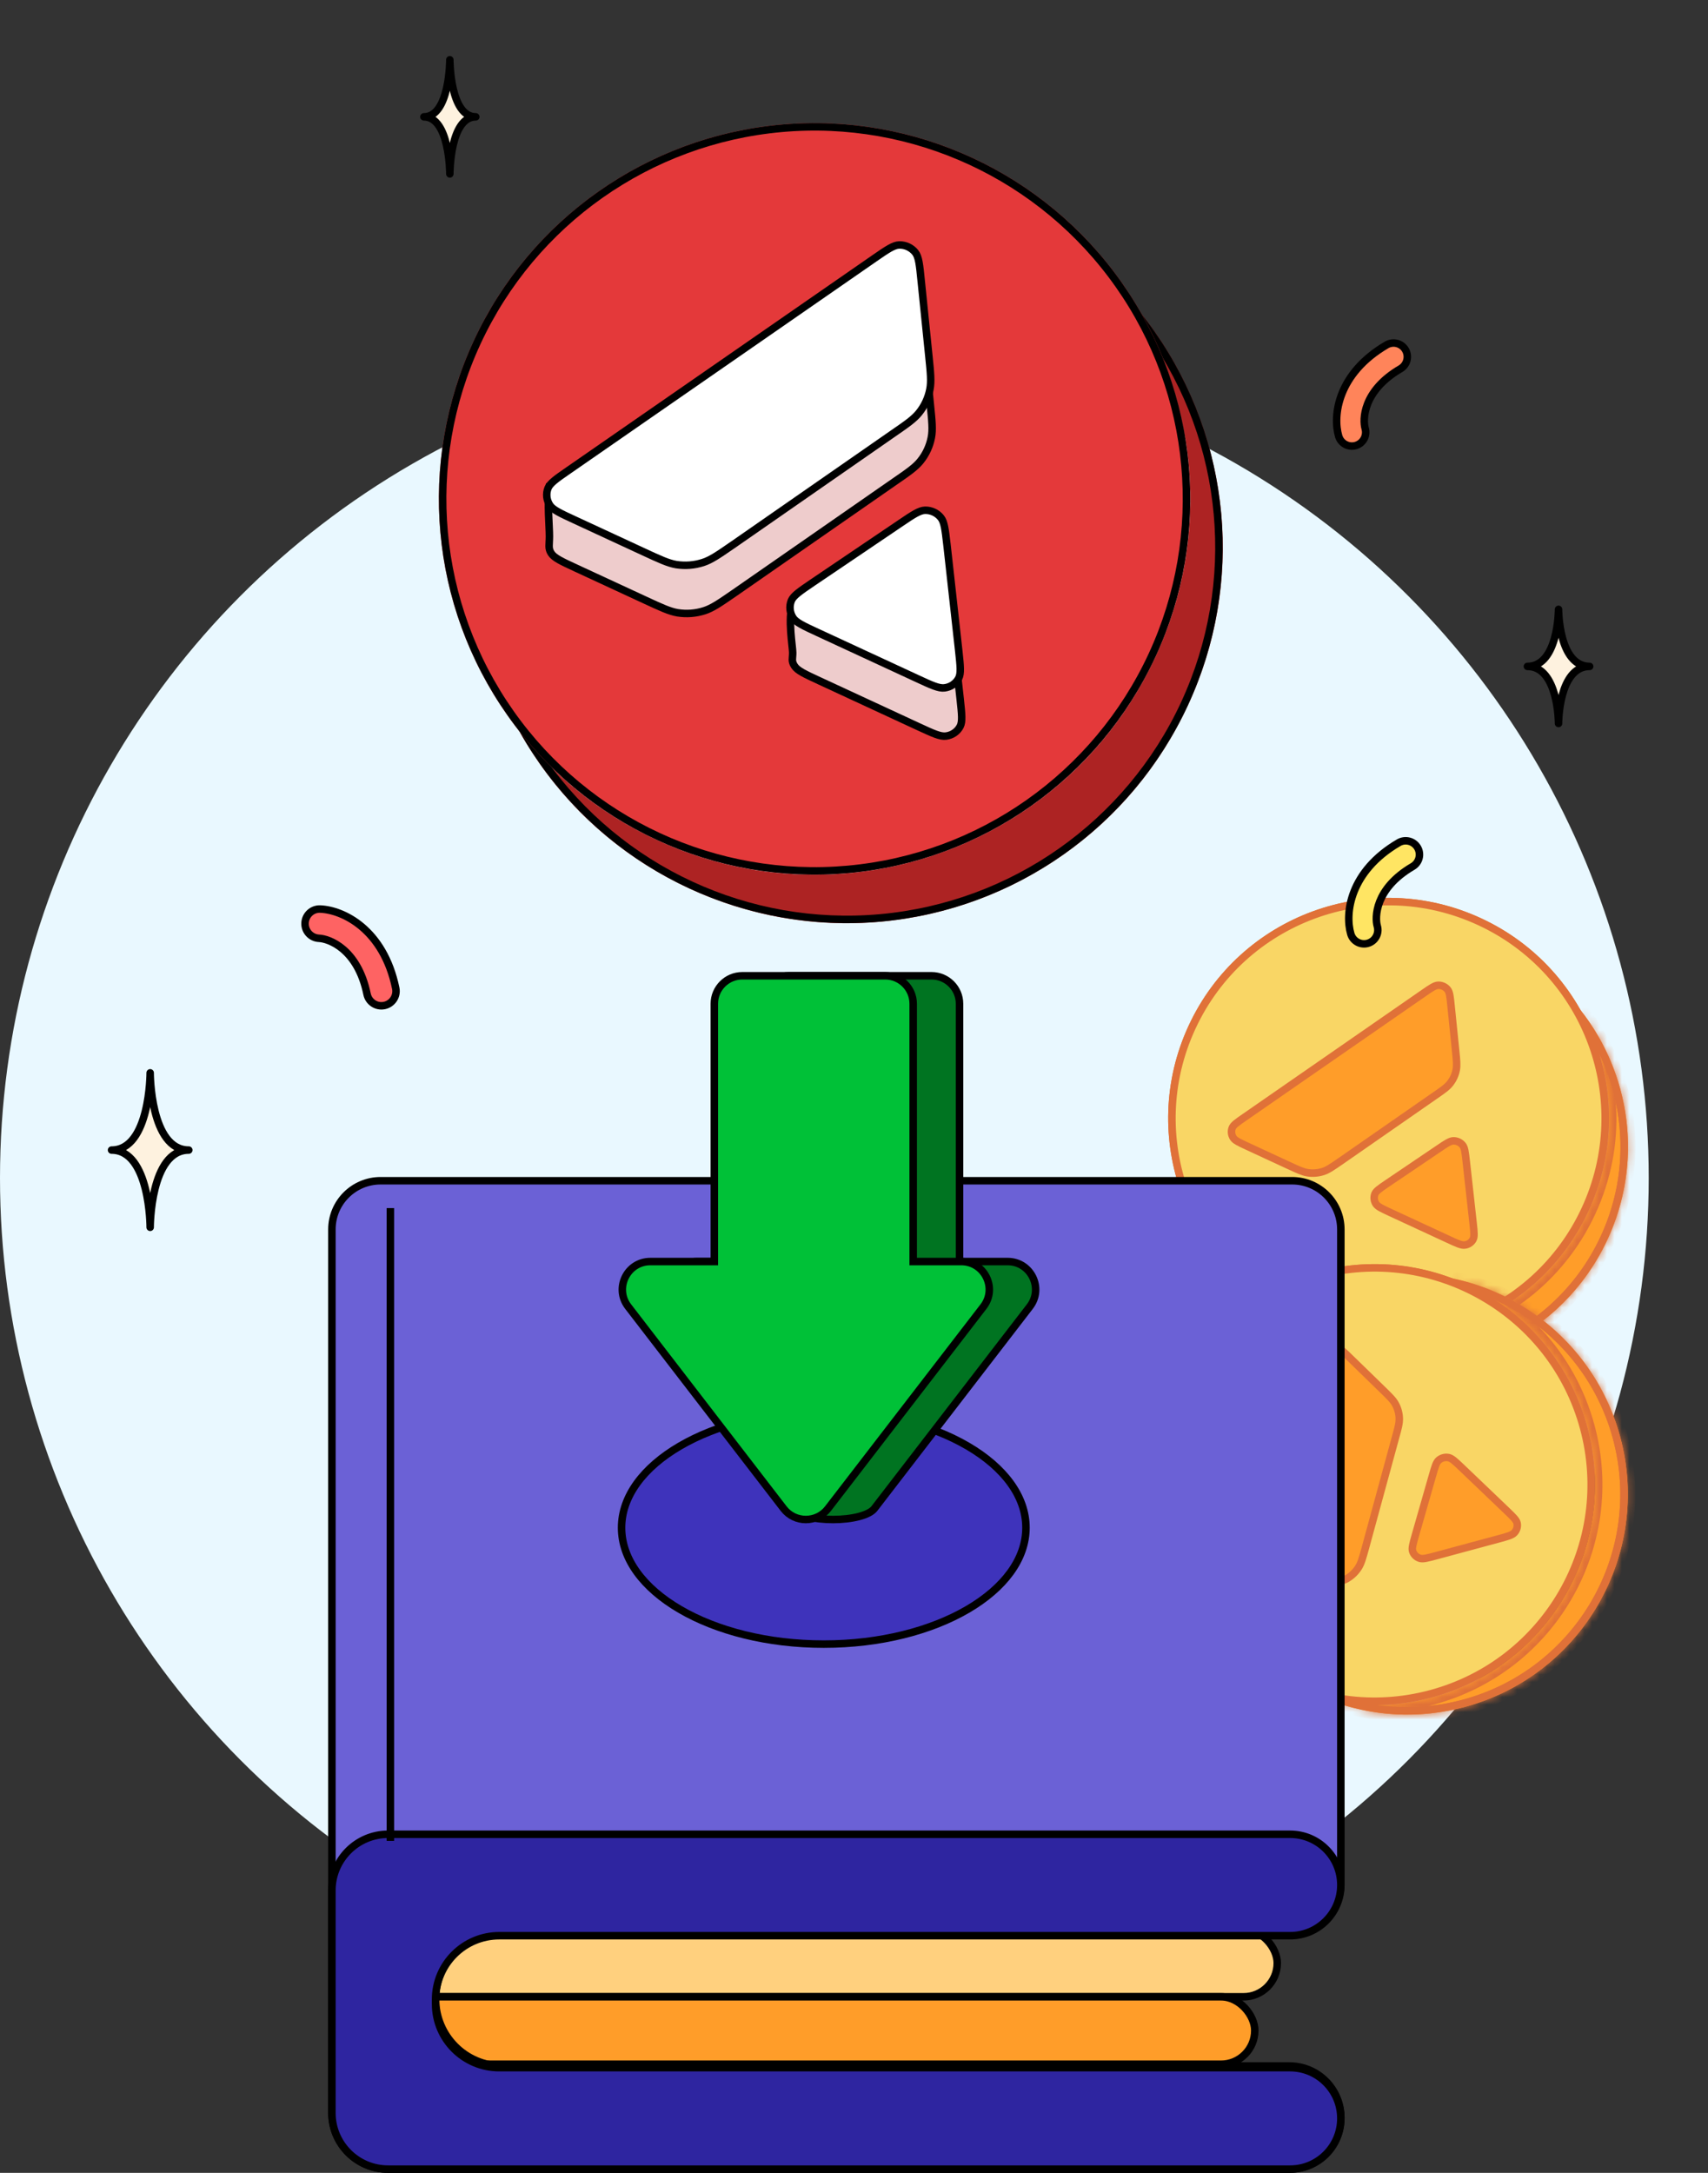 <svg width="228" height="290" viewBox="0 0 228 290" fill="none" xmlns="http://www.w3.org/2000/svg">
<rect x="0" y="0" width="228" height="290" fill="#333333" stroke="none"/>
<circle cx="110.043" cy="157.217" r="110.043" fill="#E9F8FF"/>
<mask id="path-2-inside-1_5114_5077" fill="white">
<path fill-rule="evenodd" clip-rule="evenodd" d="M172.998 175.941C187.739 182.767 205.222 176.351 212.048 161.61C216.177 152.695 215.461 142.776 210.989 134.818C217.629 143.243 219.404 155.008 214.588 165.408C207.762 180.148 190.279 186.564 175.539 179.738C169.714 177.041 165.189 172.679 162.268 167.48C165.039 170.997 168.658 173.931 172.998 175.941Z"/>
</mask>
<path fill-rule="evenodd" clip-rule="evenodd" d="M172.998 175.941C187.739 182.767 205.222 176.351 212.048 161.61C216.177 152.695 215.461 142.776 210.989 134.818C217.629 143.243 219.404 155.008 214.588 165.408C207.762 180.148 190.279 186.564 175.539 179.738C169.714 177.041 165.189 172.679 162.268 167.48C165.039 170.997 168.658 173.931 172.998 175.941Z" fill="#FF9D29"/>
<path d="M210.989 134.818L211.774 134.199L210.117 135.308L210.989 134.818ZM162.268 167.48L163.053 166.861L161.396 167.97L162.268 167.48ZM211.141 161.19C204.547 175.43 187.658 181.627 173.419 175.033L172.578 176.848C187.82 183.906 205.897 177.272 212.955 162.031L211.141 161.19ZM210.117 135.308C214.439 142.998 215.128 152.578 211.141 161.19L212.955 162.031C217.225 152.811 216.483 142.554 211.861 134.329L210.117 135.308ZM210.204 135.437C216.62 143.578 218.333 154.942 213.681 164.987L215.496 165.828C220.476 155.073 218.638 142.908 211.774 134.199L210.204 135.437ZM213.681 164.987C207.087 179.227 190.198 185.424 175.959 178.831L175.119 180.645C190.36 187.703 208.438 181.069 215.496 165.828L213.681 164.987ZM175.959 178.831C170.331 176.224 165.961 172.012 163.139 166.99L161.396 167.97C164.417 173.346 169.097 177.857 175.119 180.645L175.959 178.831ZM173.419 175.033C169.224 173.091 165.729 170.257 163.053 166.861L161.482 168.099C164.349 171.736 168.092 174.771 172.578 176.848L173.419 175.033Z" fill="#E07138" mask="url(#path-2-inside-1_5114_5077)"/>
<circle cx="187.899" cy="153.048" r="28.913" transform="rotate(24.848 187.899 153.048)" stroke="#E07138"/>
<circle cx="185.359" cy="149.251" r="28.413" transform="rotate(24.848 185.359 149.251)" fill="#EF4343" stroke="#E07138" stroke-width="2"/>
<circle cx="185.359" cy="149.251" r="28.913" transform="rotate(24.848 185.359 149.251)" fill="#F9D665" stroke="#E07138"/>
<path d="M166.572 153.016L171.978 155.52C173.251 156.109 173.887 156.404 174.526 156.515C175.231 156.624 175.946 156.57 176.62 156.353C177.238 156.155 177.796 155.771 178.896 155.013L178.897 155.013L178.929 154.991L191.483 146.268C192.592 145.506 193.145 145.12 193.539 144.628C193.968 144.096 194.262 143.462 194.39 142.791C194.509 142.177 194.441 141.508 194.307 140.189L193.702 134.262C193.581 133.035 193.517 132.419 193.237 132.073C192.936 131.7 192.47 131.485 191.991 131.496C191.546 131.506 191.035 131.856 190.021 132.558L166.152 149.098C165.15 149.789 164.649 150.135 164.489 150.535C164.32 150.97 164.369 151.458 164.631 151.861C164.875 152.23 165.436 152.49 166.572 153.016Z" fill="#FF9D29"/>
<path d="M193.375 165.428L185.629 161.841C184.487 161.312 183.912 161.046 183.674 160.679C183.412 160.277 183.367 159.782 183.535 159.347C183.694 158.951 184.195 158.61 185.198 157.929L185.198 157.929L185.222 157.913L192.056 153.293C193.062 152.611 193.566 152.275 194.005 152.261C194.483 152.25 194.942 152.462 195.243 152.835C195.516 153.172 195.583 153.749 195.716 154.89L195.716 154.892L195.727 154.985L196.638 163.191L196.64 163.208C196.644 163.242 196.647 163.277 196.651 163.311L196.651 163.311C196.774 164.456 196.837 165.04 196.642 165.409C196.426 165.822 196.013 166.104 195.536 166.164C195.093 166.224 194.518 165.957 193.375 165.428Z" fill="#FF9D29"/>
<path d="M166.572 153.016L171.978 155.52C173.251 156.109 173.887 156.404 174.526 156.515C175.231 156.624 175.946 156.57 176.62 156.353C177.238 156.155 177.796 155.771 178.896 155.013L178.897 155.013L178.929 154.991L191.483 146.268C192.592 145.506 193.145 145.12 193.539 144.628C193.968 144.096 194.262 143.462 194.39 142.791C194.509 142.177 194.441 141.508 194.307 140.189L193.702 134.262C193.581 133.035 193.517 132.419 193.237 132.073C192.936 131.7 192.47 131.485 191.991 131.496C191.546 131.506 191.035 131.856 190.021 132.558L166.152 149.098C165.15 149.789 164.649 150.135 164.489 150.535C164.32 150.97 164.369 151.458 164.631 151.861C164.875 152.23 165.436 152.49 166.572 153.016Z" stroke="#E07138"/>
<path d="M193.375 165.428L185.629 161.841C184.487 161.312 183.912 161.046 183.674 160.679C183.412 160.277 183.367 159.782 183.535 159.347C183.694 158.951 184.195 158.61 185.198 157.929L185.198 157.929L185.222 157.913L192.056 153.293C193.062 152.611 193.566 152.275 194.005 152.261C194.483 152.25 194.942 152.462 195.243 152.835C195.516 153.172 195.583 153.749 195.716 154.89L195.716 154.892L195.727 154.985L196.638 163.191L196.64 163.208C196.644 163.242 196.647 163.277 196.651 163.311L196.651 163.311C196.774 164.456 196.837 165.04 196.642 165.409C196.426 165.822 196.013 166.104 195.536 166.164C195.093 166.224 194.518 165.957 193.375 165.428Z" stroke="#E07138"/>
<mask id="path-8-inside-2_5114_5077" fill="white">
<path fill-rule="evenodd" clip-rule="evenodd" d="M191.151 226.533C206.834 222.301 216.117 206.157 211.885 190.473C209.326 180.989 202.41 173.845 193.874 170.616C204.372 172.812 213.285 180.69 216.27 191.754C220.502 207.437 211.219 223.581 195.536 227.814C189.337 229.486 183.066 229.048 177.487 226.937C181.871 227.854 186.531 227.78 191.151 226.533Z"/>
</mask>
<path fill-rule="evenodd" clip-rule="evenodd" d="M191.151 226.533C206.834 222.301 216.117 206.157 211.885 190.473C209.326 180.989 202.41 173.845 193.874 170.616C204.372 172.812 213.285 180.69 216.27 191.754C220.502 207.437 211.219 223.581 195.536 227.814C189.337 229.486 183.066 229.048 177.487 226.937C181.871 227.854 186.531 227.78 191.151 226.533Z" fill="#FF9D29"/>
<path d="M193.874 170.616L194.079 169.637L193.52 171.551L193.874 170.616ZM177.487 226.937L177.692 225.958L177.133 227.872L177.487 226.937ZM210.92 190.734C215.008 205.884 206.04 221.48 190.89 225.568L191.411 227.499C207.628 223.123 217.226 206.429 212.85 190.213L210.92 190.734ZM193.52 171.551C201.768 174.672 208.447 181.573 210.92 190.734L212.85 190.213C210.204 180.405 203.051 173.019 194.228 169.681L193.52 171.551ZM193.669 171.595C203.813 173.717 212.421 181.328 215.305 192.014L217.236 191.493C214.148 180.052 204.93 171.907 194.079 169.637L193.669 171.595ZM215.305 192.014C219.393 207.164 210.426 222.76 195.276 226.848L195.797 228.779C212.013 224.403 221.612 207.71 217.236 191.493L215.305 192.014ZM195.276 226.848C189.286 228.464 183.23 228.041 177.841 226.002L177.133 227.872C182.902 230.055 189.388 230.508 195.797 228.779L195.276 226.848ZM190.89 225.568C186.426 226.773 181.925 226.844 177.692 225.958L177.282 227.916C181.817 228.864 186.636 228.787 191.411 227.499L190.89 225.568Z" fill="#E07138" mask="url(#path-8-inside-2_5114_5077)"/>
<circle cx="187.874" cy="199.412" r="28.913" transform="rotate(-15.101 187.874 199.412)" stroke="#E07138"/>
<circle cx="183.489" cy="198.133" r="28.413" transform="rotate(-15.101 183.489 198.133)" fill="#EF4343" stroke="#E07138" stroke-width="2"/>
<circle cx="183.489" cy="198.133" r="28.913" transform="rotate(-15.101 183.489 198.133)" fill="#F9D665" stroke="#E07138"/>
<path d="M171.505 213.084L177.256 211.532C178.61 211.166 179.287 210.984 179.848 210.659C180.459 210.29 180.973 209.79 181.35 209.19C181.696 208.641 181.878 207.989 182.235 206.701L182.235 206.701L182.245 206.663L186.268 191.915C186.629 190.619 186.805 189.968 186.791 189.338C186.779 188.655 186.597 187.98 186.264 187.383C185.961 186.836 185.48 186.367 184.53 185.442L180.261 181.287C179.379 180.423 178.935 179.992 178.498 179.907C178.028 179.815 177.533 179.948 177.173 180.264C176.838 180.558 176.671 181.154 176.344 182.344L168.666 210.35C168.342 211.524 168.18 212.11 168.314 212.519C168.465 212.961 168.815 213.304 169.274 213.444C169.699 213.571 170.296 213.41 171.505 213.084Z" fill="#FF9D29"/>
<path d="M200.022 205.389L191.781 207.612C190.565 207.941 189.953 208.106 189.536 207.977C189.076 207.837 188.724 207.487 188.574 207.045C188.441 206.639 188.606 206.056 188.938 204.89L188.938 204.89L188.945 204.863L191.218 196.933C191.551 195.764 191.722 195.182 192.05 194.89C192.41 194.574 192.898 194.443 193.367 194.535C193.793 194.618 194.215 195.017 195.05 195.807L195.051 195.808L195.119 195.873L201.087 201.579L201.099 201.59C201.124 201.614 201.149 201.638 201.174 201.662L201.174 201.662C202.003 202.461 202.426 202.869 202.514 203.276C202.613 203.731 202.478 204.213 202.151 204.565C201.849 204.895 201.238 205.06 200.022 205.389Z" fill="#FF9D29"/>
<path d="M171.505 213.084L177.256 211.532C178.61 211.166 179.287 210.984 179.848 210.659C180.459 210.29 180.973 209.79 181.35 209.19C181.696 208.641 181.878 207.989 182.235 206.701L182.235 206.701L182.245 206.663L186.268 191.915C186.629 190.619 186.805 189.968 186.791 189.338C186.779 188.655 186.597 187.98 186.264 187.383C185.961 186.836 185.48 186.367 184.53 185.442L180.261 181.287C179.379 180.423 178.935 179.992 178.498 179.907C178.028 179.815 177.533 179.948 177.173 180.264C176.838 180.558 176.671 181.154 176.344 182.344L168.666 210.35C168.342 211.524 168.18 212.11 168.314 212.519C168.465 212.961 168.815 213.304 169.274 213.444C169.699 213.571 170.296 213.41 171.505 213.084Z" stroke="#E07138"/>
<path d="M200.022 205.389L191.781 207.612C190.565 207.941 189.953 208.106 189.536 207.977C189.076 207.837 188.724 207.487 188.574 207.045C188.441 206.639 188.606 206.056 188.938 204.89L188.938 204.89L188.945 204.863L191.218 196.933C191.551 195.764 191.722 195.182 192.05 194.89C192.41 194.574 192.898 194.443 193.367 194.535C193.793 194.618 194.215 195.017 195.05 195.807L195.051 195.808L195.119 195.873L201.087 201.579L201.099 201.59C201.124 201.614 201.149 201.638 201.174 201.662L201.174 201.662C202.003 202.461 202.426 202.869 202.514 203.276C202.613 203.731 202.478 204.213 202.151 204.565C201.849 204.895 201.238 205.06 200.022 205.389Z" stroke="#E07138"/>
<rect x="52.5" y="257.5" width="118" height="9" rx="4.5" fill="#FFD07E" stroke="black"/>
<rect x="49.5" y="266.5" width="118" height="9" rx="4.5" fill="#FF9D29" stroke="black"/>
<path d="M44.306 164.086C44.306 160.496 47.216 157.586 50.806 157.586H172.489C176.079 157.586 178.989 160.496 178.989 164.086V251.354C178.989 254.944 176.079 257.854 172.489 257.854H67.085C62.148 257.854 58.146 261.856 58.146 266.793C58.146 271.73 62.148 275.732 67.085 275.732H172.105C175.907 275.732 178.989 278.814 178.989 282.616C178.989 286.418 175.907 289.5 172.105 289.5H51.806C47.664 289.5 44.306 286.142 44.306 282V164.086Z" fill="#6B61D6" stroke="black"/>
<path d="M44.306 252.309C44.306 248.166 47.664 244.809 51.806 244.809H172.221C175.959 244.809 178.989 247.839 178.989 251.577C178.989 255.316 175.959 258.346 172.221 258.346H66.646C61.952 258.346 58.146 262.152 58.146 266.846V267.46C58.146 272.155 61.952 275.96 66.646 275.96H172.221C175.959 275.96 178.989 278.991 178.989 282.729C178.989 286.467 175.959 289.498 172.221 289.498H51.806C47.664 289.498 44.306 286.14 44.306 281.998V252.309Z" fill="#2E25A0" stroke="black"/>
<path d="M52.112 161.238L52.113 245.694" stroke="black"/>
<path d="M136.956 203.894C136.956 208.071 134.05 211.944 129.152 214.802C124.266 217.652 117.483 219.43 109.965 219.43C102.446 219.43 95.663 217.652 90.777 214.802C85.879 211.944 82.973 208.071 82.973 203.894C82.973 199.717 85.879 195.843 90.777 192.986C95.663 190.136 102.446 188.357 109.965 188.357C117.483 188.357 124.266 190.136 129.152 192.986C134.05 195.843 136.956 199.717 136.956 203.894Z" fill="#3E33BB" stroke="black"/>
<path d="M90.041 174.387L90.061 174.413L90.077 174.441L105.692 201.366C106.019 201.771 106.718 202.14 107.73 202.403C108.736 202.666 109.96 202.801 111.195 202.801C112.43 202.801 113.653 202.666 114.659 202.403C115.69 202.135 116.397 201.756 116.715 201.343L137.466 174.387C139.358 171.929 137.606 168.369 134.504 168.369L128.586 168.369L128.086 168.369L128.086 167.869L128.086 133.966C128.086 131.902 126.412 130.229 124.348 130.229L105.278 130.229C103.213 130.229 101.54 131.902 101.54 133.966L101.54 167.869L101.54 168.369L101.04 168.369L93.003 168.369C89.901 168.369 88.149 171.929 90.041 174.387Z" fill="#007421" stroke="black"/>
<path d="M95.355 167.869L95.355 168.369L94.855 168.369L86.818 168.369C83.716 168.369 81.964 171.929 83.856 174.387L104.606 201.343C106.102 203.286 109.034 203.286 110.53 201.343L131.28 174.387C133.172 171.929 131.42 168.369 128.318 168.369L122.401 168.369L121.901 168.369L121.901 167.869L121.901 133.966C121.901 131.902 120.227 130.229 118.163 130.229L99.092 130.229C97.028 130.229 95.355 131.902 95.355 133.966L95.355 167.869Z" fill="#00C137" stroke="black"/>
<path fill-rule="evenodd" clip-rule="evenodd" d="M87.66 112.091C112.794 123.73 142.603 112.79 154.242 87.657C161.281 72.455 160.061 55.543 152.436 41.975C163.758 56.339 166.785 76.399 158.573 94.131C146.935 119.264 117.125 130.204 91.992 118.565C82.061 113.966 74.346 106.53 69.364 97.666C74.089 103.661 80.26 108.664 87.66 112.091Z" fill="#AD2323"/>
<circle cx="113.068" cy="73.056" r="49.65" transform="rotate(24.848 113.068 73.056)" stroke="black"/>
<circle cx="108.736" cy="66.581" r="50.15" transform="rotate(24.848 108.736 66.581)" fill="#EF4343"/>
<circle cx="108.736" cy="66.581" r="49.65" transform="rotate(24.848 108.736 66.581)" fill="#E4393A" stroke="black"/>
<path d="M76.895 75.82L86.112 80.088C88.283 81.093 89.368 81.596 90.456 81.785C91.659 81.972 92.877 81.88 94.027 81.509C95.081 81.171 96.032 80.516 97.908 79.225L97.909 79.224L97.965 79.186L119.369 64.314C121.261 63.014 122.203 62.356 122.875 61.518C123.606 60.611 124.107 59.53 124.325 58.385C124.529 57.339 124.413 56.198 124.184 53.949L123.153 43.844C122.946 41.75 122.837 40.701 122.36 40.11C121.846 39.476 121.052 39.108 120.236 39.127C119.477 39.145 118.606 39.741 116.876 40.937L73.343 64.848C73.036 67.468 73.343 70.088 73.343 71.589C73.343 72.708 73.138 73.163 73.585 73.85C74.002 74.48 74.959 74.923 76.895 75.82Z" fill="#EECCCC"/>
<path d="M122.595 96.983L109.389 90.867C107.44 89.965 106.46 89.511 106.055 88.886C105.608 88.2 105.818 87.924 105.818 87.119C105.818 86.314 105.132 82.534 105.818 80.569L108.653 81.785L120.346 76.292C122.061 75.129 122.921 74.556 123.669 74.532C124.485 74.514 125.267 74.876 125.78 75.51C126.246 76.085 126.36 77.069 126.586 79.016L126.587 79.018L126.605 79.176L128.159 93.169L128.162 93.197C128.168 93.256 128.175 93.315 128.181 93.372C128.39 95.325 128.497 96.322 128.166 96.949C127.797 97.654 127.092 98.135 126.28 98.238C125.524 98.339 124.544 97.885 122.595 96.983Z" fill="#EECCCC"/>
<path d="M76.895 75.82L86.112 80.088C88.283 81.093 89.368 81.596 90.456 81.785C91.659 81.972 92.877 81.88 94.027 81.509C95.081 81.171 96.032 80.516 97.908 79.225L97.909 79.224L97.965 79.186L119.369 64.314C121.261 63.014 122.203 62.356 122.875 61.518C123.606 60.611 124.107 59.53 124.325 58.385C124.529 57.339 124.413 56.198 124.184 53.949L123.153 43.844C122.946 41.75 122.837 40.701 122.36 40.11C121.846 39.476 121.052 39.108 120.236 39.127C119.477 39.145 118.606 39.741 116.876 40.937L73.343 64.848C73.036 67.468 73.343 70.088 73.343 71.589C73.343 72.708 73.138 73.163 73.585 73.85C74.002 74.48 74.959 74.923 76.895 75.82Z" stroke="black"/>
<path d="M122.595 96.983L109.389 90.867C107.44 89.965 106.46 89.511 106.055 88.886C105.608 88.2 105.818 87.924 105.818 87.119C105.818 86.314 105.132 82.534 105.818 80.569L108.653 81.785L120.346 76.292C122.061 75.129 122.921 74.556 123.669 74.532C124.485 74.514 125.267 74.876 125.78 75.51C126.246 76.085 126.36 77.069 126.586 79.016L126.587 79.018L126.605 79.176L128.159 93.169L128.162 93.197C128.168 93.256 128.175 93.315 128.181 93.372C128.39 95.325 128.497 96.322 128.166 96.949C127.797 97.654 127.092 98.135 126.28 98.238C125.524 98.339 124.544 97.885 122.595 96.983Z" stroke="black"/>
<path d="M76.704 69.388L85.921 73.657C88.091 74.662 89.176 75.164 90.264 75.354C91.467 75.54 92.686 75.448 93.835 75.077C94.889 74.74 95.84 74.085 97.716 72.793L97.718 72.793L97.773 72.755L119.177 57.883C121.069 56.583 122.011 55.925 122.683 55.086C123.414 54.18 123.915 53.098 124.133 51.954C124.337 50.907 124.221 49.767 123.992 47.517L122.961 37.412C122.754 35.319 122.645 34.269 122.168 33.679C121.654 33.044 120.861 32.677 120.044 32.695C119.285 32.713 118.414 33.309 116.684 34.506L75.986 62.707C74.278 63.886 73.424 64.477 73.151 65.157C72.864 65.9 72.946 66.732 73.394 67.418C73.81 68.049 74.767 68.492 76.704 69.388Z" fill="white"/>
<path d="M122.404 90.551L109.197 84.435C107.248 83.533 106.268 83.079 105.863 82.454C105.416 81.768 105.339 80.925 105.626 80.182C105.897 79.507 106.751 78.926 108.461 77.764L108.461 77.764L108.501 77.737L120.154 69.86C121.869 68.697 122.729 68.124 123.477 68.101C124.293 68.082 125.075 68.444 125.589 69.079C126.054 69.654 126.168 70.637 126.394 72.584L126.395 72.587L126.413 72.745L127.967 86.738L127.97 86.765C127.977 86.824 127.983 86.883 127.989 86.941L127.989 86.941C128.199 88.894 128.305 89.89 127.974 90.518C127.605 91.222 126.9 91.704 126.088 91.806C125.332 91.907 124.352 91.454 122.404 90.551Z" fill="white"/>
<path d="M76.704 69.388L85.921 73.657C88.091 74.662 89.176 75.164 90.264 75.354C91.467 75.54 92.686 75.448 93.835 75.077C94.889 74.74 95.84 74.085 97.716 72.793L97.718 72.793L97.773 72.755L119.177 57.883C121.069 56.583 122.011 55.925 122.683 55.086C123.414 54.18 123.915 53.098 124.133 51.954C124.337 50.907 124.221 49.767 123.992 47.517L122.961 37.412C122.754 35.319 122.645 34.269 122.168 33.679C121.654 33.044 120.861 32.677 120.044 32.695C119.285 32.713 118.414 33.309 116.684 34.506L75.986 62.707C74.278 63.886 73.424 64.477 73.151 65.157C72.864 65.9 72.946 66.732 73.394 67.418C73.81 68.049 74.767 68.492 76.704 69.388Z" stroke="black"/>
<path d="M122.404 90.551L109.197 84.435C107.248 83.533 106.268 83.079 105.863 82.454C105.416 81.768 105.339 80.925 105.626 80.182C105.897 79.507 106.751 78.926 108.461 77.764L108.461 77.764L108.501 77.737L120.154 69.86C121.869 68.697 122.729 68.124 123.477 68.101C124.293 68.082 125.075 68.444 125.589 69.079C126.054 69.654 126.168 70.637 126.394 72.584L126.395 72.587L126.413 72.745L127.967 86.738L127.97 86.765C127.977 86.824 127.983 86.883 127.989 86.941L127.989 86.941C128.199 88.894 128.305 89.89 127.974 90.518C127.605 91.222 126.9 91.704 126.088 91.806C125.332 91.907 124.352 91.454 122.404 90.551Z" stroke="black"/>
<path d="M56.586 15.595C60.048 15.595 60.048 7.98 60.048 7.98C60.048 7.98 60.048 15.595 63.509 15.595C60.048 15.595 60.048 23.21 60.048 23.21C60.048 23.21 60.048 15.595 56.586 15.595Z" fill="#FEF2DF" stroke="black" stroke-linejoin="round"/>
<path d="M14.891 153.493C20.046 153.493 20.046 143.184 20.046 143.184C20.046 143.184 20.046 153.493 25.2 153.493C20.046 153.493 20.046 163.802 20.046 163.802C20.046 163.802 20.046 153.493 14.891 153.493Z" fill="#FEF2DF" stroke="black" stroke-linejoin="round"/>
<path d="M203.893 88.941C208.046 88.941 208.046 81.326 208.046 81.326C208.046 81.326 208.046 88.941 212.2 88.941C208.046 88.941 208.046 96.556 208.046 96.556C208.046 96.556 208.046 88.941 203.893 88.941Z" fill="#FEF2DF" stroke="black" stroke-linejoin="round"/>
<path fill-rule="evenodd" clip-rule="evenodd" d="M40.72 123.196C40.765 122.117 41.675 121.279 42.754 121.324C45.791 121.45 51.197 124.016 52.825 131.888C53.044 132.945 52.364 133.979 51.307 134.198C50.25 134.417 49.216 133.737 48.997 132.68C47.733 126.568 43.842 125.282 42.592 125.23C41.513 125.185 40.675 124.275 40.72 123.196Z" fill="#FE6363" stroke="black" stroke-linecap="round" stroke-linejoin="round"/>
<path fill-rule="evenodd" clip-rule="evenodd" d="M182.603 125.895C181.626 126.18 180.603 125.62 180.318 124.644C179.515 121.894 180.176 116.294 186.713 112.468C187.59 111.954 188.719 112.249 189.232 113.127C189.746 114.005 189.451 115.133 188.574 115.647C183.498 118.617 183.523 122.479 183.854 123.611C184.139 124.587 183.579 125.61 182.603 125.895Z" fill="#FFE563" stroke="black" stroke-linecap="round" stroke-linejoin="round"/>
<path fill-rule="evenodd" clip-rule="evenodd" d="M180.982 59.462C180.005 59.747 178.983 59.187 178.697 58.21C177.894 55.461 178.555 49.861 185.092 46.034C185.97 45.52 187.098 45.815 187.612 46.693C188.125 47.571 187.83 48.699 186.953 49.213C181.878 52.184 181.903 56.046 182.233 57.178C182.518 58.154 181.958 59.176 180.982 59.462Z" fill="#FF845A" stroke="black" stroke-linecap="round" stroke-linejoin="round"/>
</svg>

